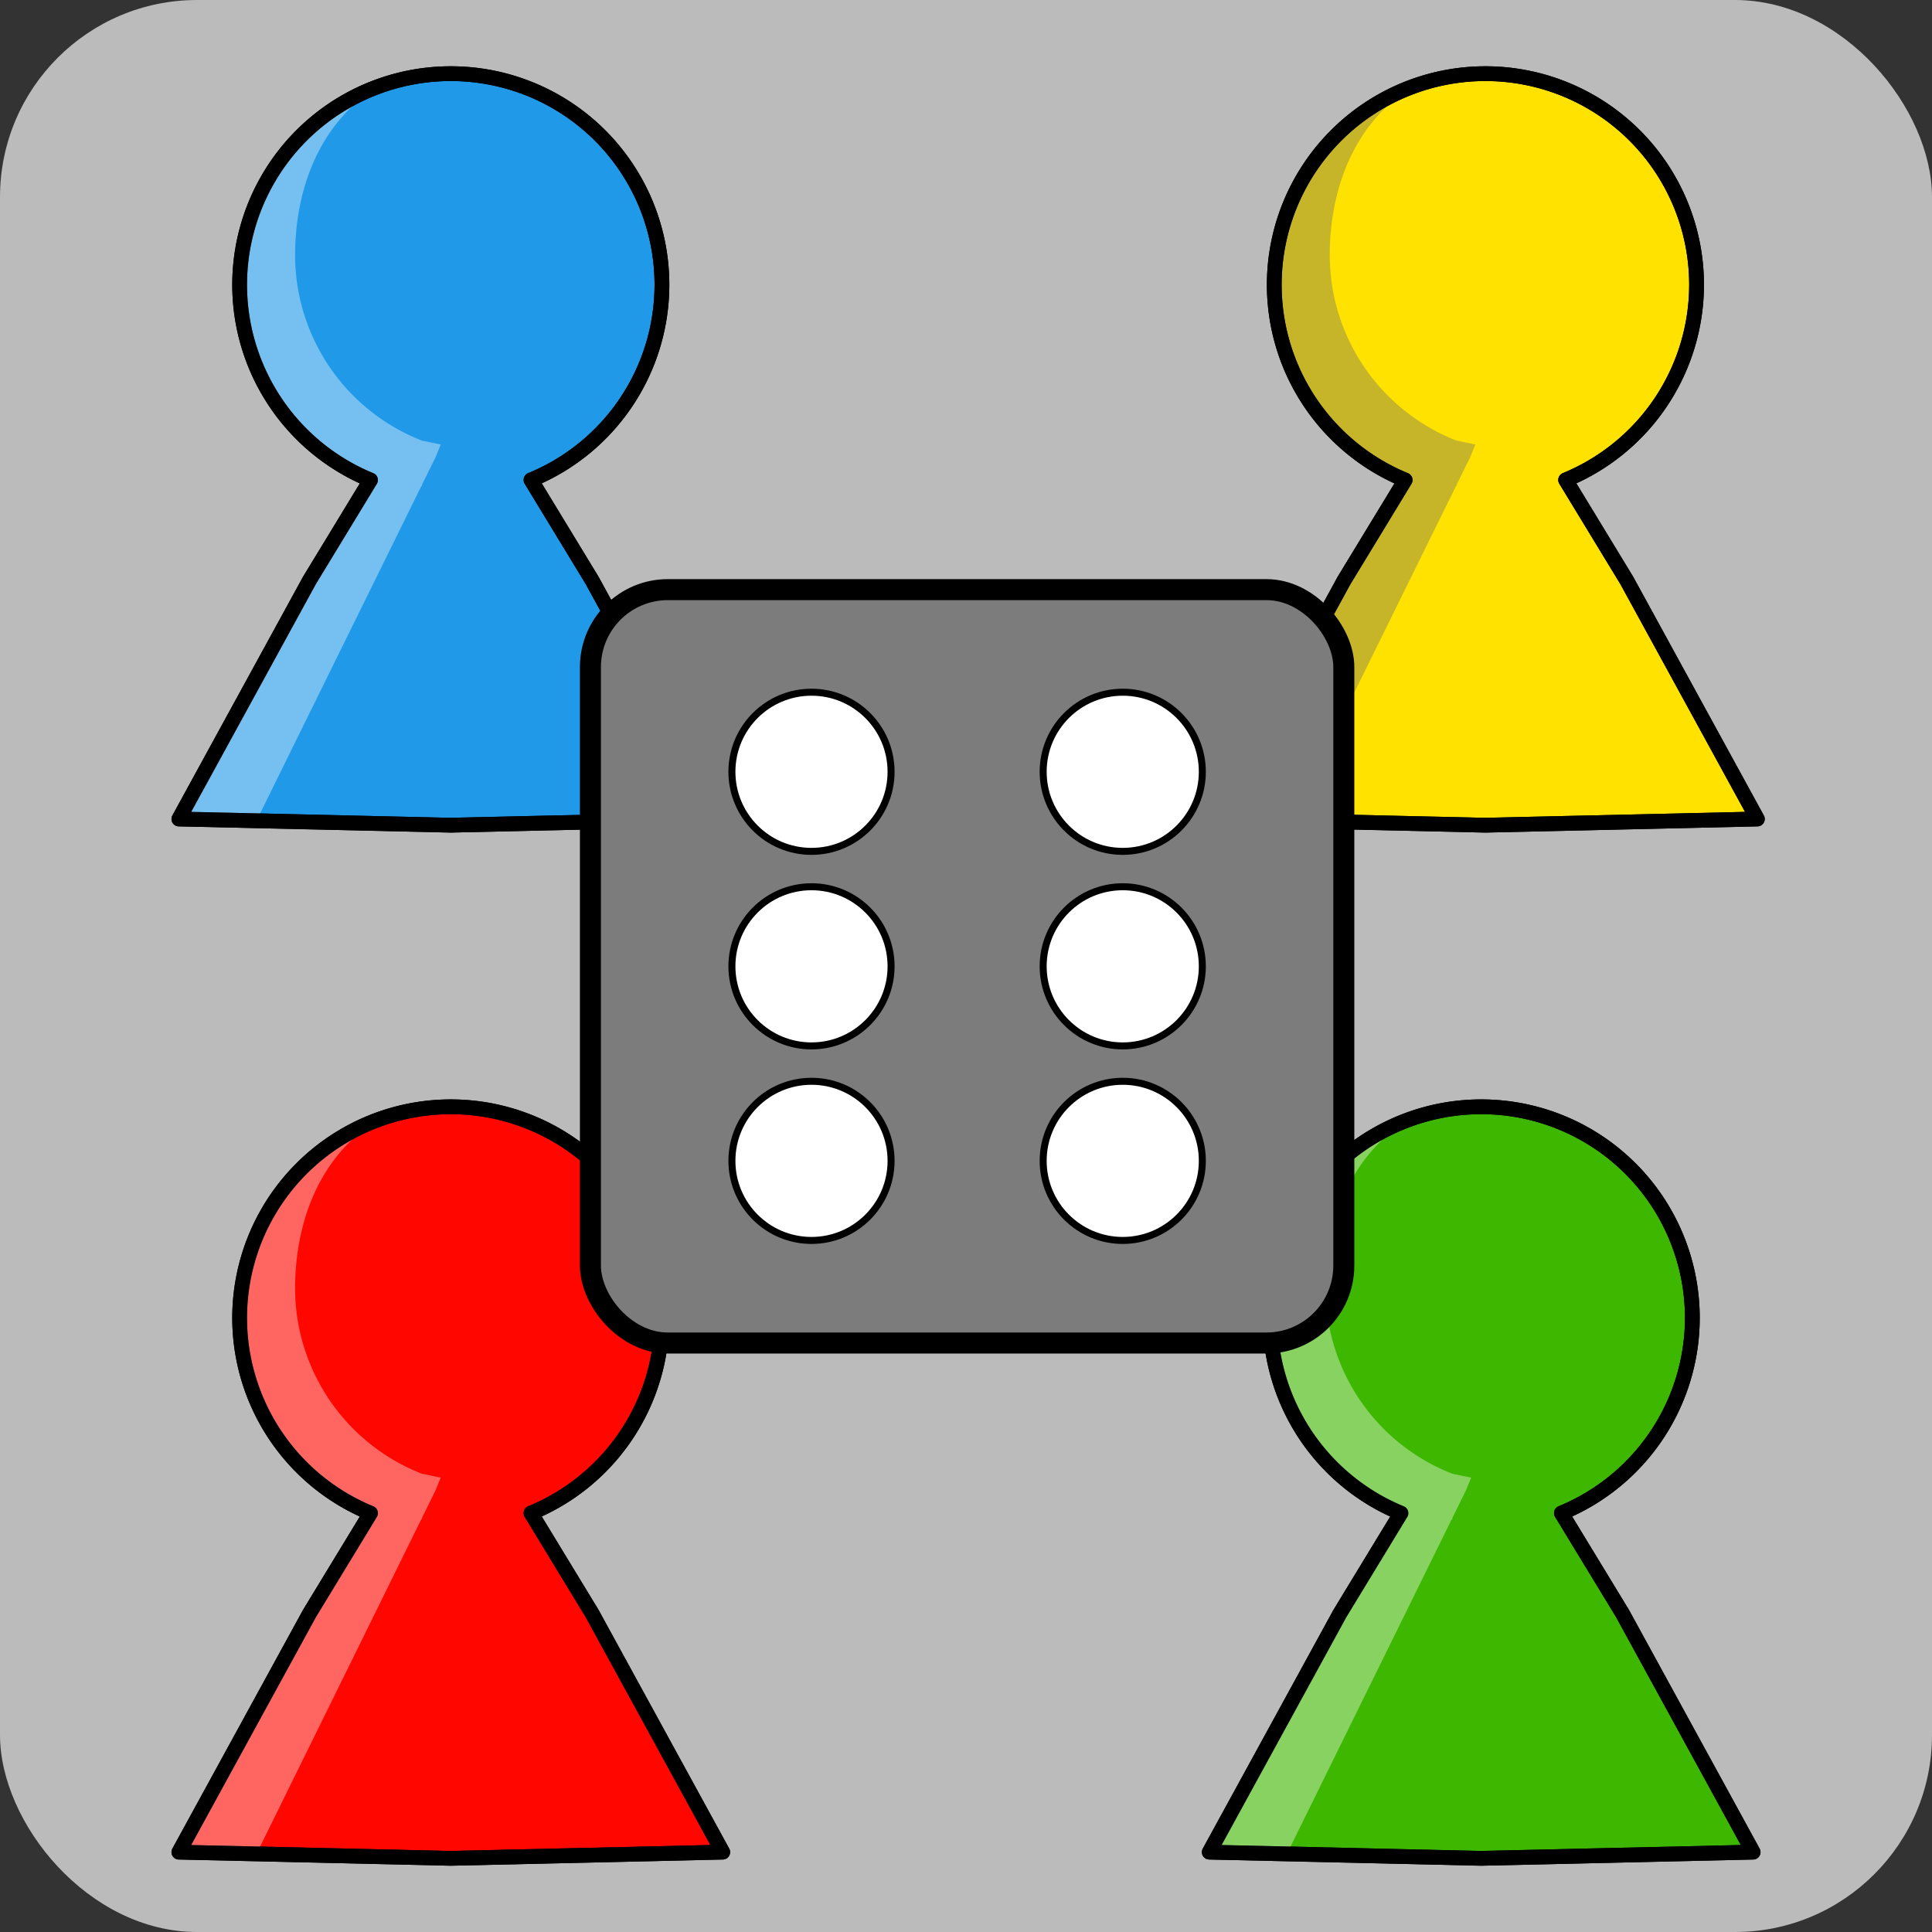 <?xml version="1.0" encoding="UTF-8" standalone="no"?>
<!-- Created with Inkscape (http://www.inkscape.org/) -->

<svg
   xmlns:dc="http://purl.org/dc/elements/1.1/"
   xmlns:cc="http://creativecommons.org/ns#"
   xmlns:rdf="http://www.w3.org/1999/02/22-rdf-syntax-ns#"
   xmlns:svg="http://www.w3.org/2000/svg"
   xmlns="http://www.w3.org/2000/svg"
   xmlns:sodipodi="http://sodipodi.sourceforge.net/DTD/sodipodi-0.dtd"
   xmlns:inkscape="http://www.inkscape.org/namespaces/inkscape"
   width="184.452mm"
   height="184.452mm"
   viewBox="0 0 653.569 653.569"
   id="svg4154"
   version="1.1"
   inkscape:version="0.91 r13725"
   sodipodi:docname="icon.svg">
  <rect x="0" y="0" width="653.569" height="653.569" fill="#333333" stroke="none"/>
  <defs
     id="defs4156">
    <clipPath
       clipPathUnits="userSpaceOnUse"
       id="clipPath4866">
      <rect
         style="fill:#000000;fill-opacity:0.535;stroke:none;stroke-width:1;stroke-linecap:round;stroke-linejoin:round;stroke-miterlimit:4;stroke-dasharray:none;stroke-opacity:1"
         id="rect4868"
         width="665.714"
         height="665.714"
         x="2.143"
         y="200.934"
         ry="87.143" />
    </clipPath>
    <clipPath
       clipPathUnits="userSpaceOnUse"
       id="clipPath4916">
      <rect
         style="fill:#000000;fill-opacity:0.535;stroke:none;stroke-width:1;stroke-linecap:round;stroke-linejoin:round;stroke-miterlimit:4;stroke-dasharray:none;stroke-opacity:1"
         id="rect4918"
         width="653.569"
         height="653.569"
         x="7.501"
         y="204.968"
         ry="66.67" />
    </clipPath>
  </defs>
  <sodipodi:namedview
     id="base"
     pagecolor="#ffffff"
     bordercolor="#666666"
     borderopacity="1.0"
     inkscape:pageopacity="0.0"
     inkscape:pageshadow="2"
     inkscape:zoom="0.98994949"
     inkscape:cx="-311.25039"
     inkscape:cy="210.06128"
     inkscape:document-units="px"
     inkscape:current-layer="layer1"
     showgrid="false"
     fit-margin-top="0"
     fit-margin-left="0"
     fit-margin-right="0"
     fit-margin-bottom="0"
     inkscape:window-width="3840"
     inkscape:window-height="2097"
     inkscape:window-x="-8"
     inkscape:window-y="-8"
     inkscape:window-maximized="1" />
  <g
     inkscape:label="Layer 1"
     inkscape:groupmode="layer"
     id="layer1"
     transform="translate(-7.501,-204.968)">
    <g
       id="g4891"
       clip-path="url(#clipPath4916)">
      <g
         transform="translate(-1414.286,-256.762)"
         id="g4284">
        <rect
           y="438.767"
           x="1399.286"
           height="350"
           width="350"
           id="rect4190"
           style="fill:#bbbbbb;fill-opacity:1;stroke:none;stroke-width:5;stroke-linecap:round;stroke-linejoin:round;stroke-miterlimit:4;stroke-dasharray:none;stroke-opacity:1" />
        <path
           inkscape:connector-curvature="0"
           id="path4194"
           d="m 1574.286,486.648 a 71.429,71.429 0 0 0 -71.43,71.428 71.429,71.429 0 0 0 44.275,66.033 l -20.658,33.963 -44.174,80.713 91.986,2.1 91.986,-2.1 -44.176,-80.713 -20.67,-33.984 a 71.429,71.429 0 0 0 44.287,-66.012 71.429,71.429 0 0 0 -71.428,-71.428 z"
           style="fill:#2099e8;fill-opacity:1;stroke:#000000;stroke-width:5;stroke-linecap:round;stroke-linejoin:round;stroke-miterlimit:4;stroke-dasharray:none;stroke-opacity:1" />
        <path
           inkscape:connector-curvature="0"
           id="path4196"
           d="m 1542.101,496.666 c -24.189,10.865 -37.622,35.971 -37.658,62.488 0.015,22.856 11.607,44.149 30.797,56.566 l -3.037,-0.068 a 71.429,71.429 0 0 0 14.93,8.457 l -20.658,33.963 -44.174,80.713 26.256,0.6 55.783,-113.258 c 0.069,0.01 0.138,0.02 0.207,0.029 l 0,-0.447 4.545,-9.229 1.795,-4.387 -6.34,-1.303 c -25.863,-10.085 -42.902,-34.989 -42.932,-62.748 0.025,-19.228 6.116,-38.602 20.486,-51.377 z"
           style="fill:#ffffff;fill-opacity:0.381;stroke:none;stroke-width:5;stroke-linecap:round;stroke-linejoin:round;stroke-miterlimit:4;stroke-dasharray:none;stroke-opacity:1" />
        <path
           inkscape:connector-curvature="0"
           style="fill:none;fill-opacity:1;stroke:#000000;stroke-width:5;stroke-linecap:round;stroke-linejoin:round;stroke-miterlimit:4;stroke-dasharray:none;stroke-opacity:1"
           d="m 1574.286,486.648 a 71.429,71.429 0 0 0 -71.43,71.428 71.429,71.429 0 0 0 44.275,66.033 l -20.658,33.963 -44.174,80.713 91.986,2.1 91.986,-2.1 -44.176,-80.713 -20.67,-33.984 a 71.429,71.429 0 0 0 44.287,-66.012 71.429,71.429 0 0 0 -71.428,-71.428 z"
           id="path4198" />
      </g>
      <g
         transform="translate(-684.286,-256.762)"
         id="g4278">
        <rect
           style="fill:#bbbbbb;fill-opacity:1;stroke:none;stroke-width:5;stroke-linecap:round;stroke-linejoin:round;stroke-miterlimit:4;stroke-dasharray:none;stroke-opacity:1"
           id="rect4180"
           width="350"
           height="350"
           x="1017.858"
           y="438.767" />
        <path
           style="fill:#ffe200;fill-opacity:1;stroke:#000000;stroke-width:5;stroke-linecap:round;stroke-linejoin:round;stroke-miterlimit:4;stroke-dasharray:none;stroke-opacity:1"
           d="m 1194.286,486.648 a 71.429,71.429 0 0 0 -71.43,71.428 71.429,71.429 0 0 0 44.275,66.033 l -20.658,33.963 -44.174,80.713 91.986,2.1 91.986,-2.1 -44.176,-80.713 -20.67,-33.984 a 71.429,71.429 0 0 0 44.287,-66.012 71.429,71.429 0 0 0 -71.428,-71.428 z"
           id="path4184"
           inkscape:connector-curvature="0" />
        <path
           style="fill:#6c6c6c;fill-opacity:0.381;stroke:none;stroke-width:5;stroke-linecap:round;stroke-linejoin:round;stroke-miterlimit:4;stroke-dasharray:none;stroke-opacity:1"
           d="m 1162.101,496.666 c -24.189,10.865 -37.622,35.971 -37.658,62.488 0.015,22.856 11.607,44.149 30.797,56.566 l -3.037,-0.068 a 71.429,71.429 0 0 0 14.93,8.457 l -20.658,33.963 -44.174,80.713 26.256,0.6 55.783,-113.258 c 0.069,0.01 0.138,0.02 0.207,0.029 l 0,-0.447 4.545,-9.229 1.795,-4.387 -6.34,-1.303 c -25.863,-10.085 -42.902,-34.989 -42.932,-62.748 0.025,-19.228 6.116,-38.602 20.486,-51.377 z"
           id="path4186"
           inkscape:connector-curvature="0" />
        <path
           id="path4188"
           d="m 1194.286,486.648 a 71.429,71.429 0 0 0 -71.43,71.428 71.429,71.429 0 0 0 44.275,66.033 l -20.658,33.963 -44.174,80.713 91.986,2.1 91.986,-2.1 -44.176,-80.713 -20.67,-33.984 a 71.429,71.429 0 0 0 44.287,-66.012 71.429,71.429 0 0 0 -71.428,-71.428 z"
           style="fill:none;fill-opacity:1;stroke:#000000;stroke-width:5;stroke-linecap:round;stroke-linejoin:round;stroke-miterlimit:4;stroke-dasharray:none;stroke-opacity:1"
           inkscape:connector-curvature="0" />
      </g>
      <g
         transform="translate(-145.715,92.733)"
         id="g4265">
        <rect
           style="fill:#bbbbbb;fill-opacity:1;stroke:none;stroke-width:5;stroke-linecap:round;stroke-linejoin:round;stroke-miterlimit:4;stroke-dasharray:none;stroke-opacity:1"
           id="rect4168"
           width="350"
           height="350"
           x="130.715"
           y="438.767" />
        <g
           id="g4161">
          <path
             inkscape:connector-curvature="0"
             id="path4136"
             d="m 305.715,486.648 a 71.429,71.429 0 0 0 -71.43,71.428 71.429,71.429 0 0 0 44.275,66.033 l -20.658,33.963 -44.174,80.713 91.986,2.1 91.986,-2.1 -44.176,-80.713 -20.67,-33.984 a 71.429,71.429 0 0 0 44.287,-66.012 71.429,71.429 0 0 0 -71.428,-71.428 z"
             style="fill:#ff0600;fill-opacity:1;stroke:#000000;stroke-width:5;stroke-linecap:round;stroke-linejoin:round;stroke-miterlimit:4;stroke-dasharray:none;stroke-opacity:1" />
          <path
             inkscape:connector-curvature="0"
             id="path4144"
             d="m 273.529,496.666 c -24.189,10.865 -37.622,35.971 -37.658,62.488 0.015,22.856 11.607,44.149 30.797,56.566 l -3.037,-0.068 a 71.429,71.429 0 0 0 14.93,8.457 l -20.658,33.963 -44.174,80.713 26.256,0.6 55.783,-113.258 c 0.069,0.01 0.138,0.02 0.207,0.029 l 0,-0.447 4.545,-9.229 1.795,-4.387 -6.34,-1.303 c -25.863,-10.085 -42.902,-34.989 -42.932,-62.748 0.025,-19.228 6.116,-38.602 20.486,-51.377 z"
             style="fill:#ffffff;fill-opacity:0.381;stroke:none;stroke-width:5;stroke-linecap:round;stroke-linejoin:round;stroke-miterlimit:4;stroke-dasharray:none;stroke-opacity:1" />
          <path
             inkscape:connector-curvature="0"
             style="fill:none;fill-opacity:1;stroke:#000000;stroke-width:5;stroke-linecap:round;stroke-linejoin:round;stroke-miterlimit:4;stroke-dasharray:none;stroke-opacity:1"
             d="m 305.715,486.648 a 71.429,71.429 0 0 0 -71.43,71.428 71.429,71.429 0 0 0 44.275,66.033 l -20.658,33.963 -44.174,80.713 91.986,2.1 91.986,-2.1 -44.176,-80.713 -20.67,-33.984 a 71.429,71.429 0 0 0 44.287,-66.012 71.429,71.429 0 0 0 -71.428,-71.428 z"
             id="path4159" />
        </g>
      </g>
      <g
         transform="translate(-217.143,92.733)"
         id="g4272">
        <rect
           y="438.767"
           x="550.715"
           height="350"
           width="350"
           id="rect4170"
           style="fill:#bbbbbb;fill-opacity:1;stroke:none;stroke-width:5;stroke-linecap:round;stroke-linejoin:round;stroke-miterlimit:4;stroke-dasharray:none;stroke-opacity:1" />
        <path
           inkscape:connector-curvature="0"
           id="path4174"
           d="m 725.715,486.648 a 71.429,71.429 0 0 0 -71.43,71.428 71.429,71.429 0 0 0 44.275,66.033 l -20.658,33.963 -44.174,80.713 91.986,2.1 91.986,-2.1 -44.176,-80.713 -20.67,-33.984 a 71.429,71.429 0 0 0 44.287,-66.012 71.429,71.429 0 0 0 -71.428,-71.428 z"
           style="fill:#3db700;fill-opacity:1;stroke:#000000;stroke-width:5;stroke-linecap:round;stroke-linejoin:round;stroke-miterlimit:4;stroke-dasharray:none;stroke-opacity:1" />
        <path
           inkscape:connector-curvature="0"
           id="path4176"
           d="m 693.529,496.666 c -24.189,10.865 -37.622,35.971 -37.658,62.488 0.015,22.856 11.607,44.149 30.797,56.566 l -3.037,-0.068 a 71.429,71.429 0 0 0 14.93,8.457 l -20.658,33.963 -44.174,80.713 26.256,0.6 55.783,-113.258 c 0.069,0.01 0.138,0.02 0.207,0.029 l 0,-0.447 4.545,-9.229 1.795,-4.387 -6.34,-1.303 c -25.863,-10.085 -42.902,-34.989 -42.932,-62.748 0.025,-19.228 6.116,-38.602 20.486,-51.377 z"
           style="fill:#ffffff;fill-opacity:0.381;stroke:none;stroke-width:5;stroke-linecap:round;stroke-linejoin:round;stroke-miterlimit:4;stroke-dasharray:none;stroke-opacity:1" />
        <path
           inkscape:connector-curvature="0"
           style="fill:none;fill-opacity:1;stroke:#000000;stroke-width:5;stroke-linecap:round;stroke-linejoin:round;stroke-miterlimit:4;stroke-dasharray:none;stroke-opacity:1"
           d="m 725.715,486.648 a 71.429,71.429 0 0 0 -71.43,71.428 71.429,71.429 0 0 0 44.275,66.033 l -20.658,33.963 -44.174,80.713 91.986,2.1 91.986,-2.1 -44.176,-80.713 -20.67,-33.984 a 71.429,71.429 0 0 0 44.287,-66.012 71.429,71.429 0 0 0 -71.428,-71.428 z"
           id="path4178" />
      </g>
    </g>
    <g
       id="g4283"
       transform="matrix(2.369,0,0,2.369,-1723.959,-335.703)"
       inkscape:export-filename="E:\wrk\unity\clobrdo\Assets\icon.png"
       inkscape:export-xdpi="17.30472"
       inkscape:export-ydpi="17.30472">
      <rect
         style="fill:#7c7c7c;fill-opacity:1;stroke:#000000;stroke-width:3;stroke-linecap:round;stroke-linejoin:round;stroke-miterlimit:4;stroke-dasharray:none;stroke-opacity:1"
         id="rect4148"
         width="107.581"
         height="107.581"
         x="815.193"
         y="312.425"
         ry="11.054" />
      <g
         transform="translate(4.041,0.505)"
         id="g4238">
        <g
           id="g4233">
          <circle
             r="11.364"
             cy="337.932"
             cx="842.72"
             id="circle4178"
             style="fill:#ffffff;fill-opacity:1;stroke:#000000;stroke-width:1;stroke-linecap:round;stroke-linejoin:round;stroke-miterlimit:4;stroke-dasharray:none;stroke-opacity:1" />
          <circle
             style="fill:#ffffff;fill-opacity:1;stroke:#000000;stroke-width:1;stroke-linecap:round;stroke-linejoin:round;stroke-miterlimit:4;stroke-dasharray:none;stroke-opacity:1"
             id="circle4180"
             cx="842.72"
             cy="365.711"
             r="11.364" />
          <circle
             r="11.364"
             cy="393.49"
             cx="842.72"
             id="circle4182"
             style="fill:#ffffff;fill-opacity:1;stroke:#000000;stroke-width:1;stroke-linecap:round;stroke-linejoin:round;stroke-miterlimit:4;stroke-dasharray:none;stroke-opacity:1" />
        </g>
        <circle
           r="11.364"
           cy="393.49"
           cx="887.166"
           id="circle4184"
           style="fill:#ffffff;fill-opacity:1;stroke:#000000;stroke-width:1;stroke-linecap:round;stroke-linejoin:round;stroke-miterlimit:4;stroke-dasharray:none;stroke-opacity:1" />
        <circle
           style="fill:#ffffff;fill-opacity:1;stroke:#000000;stroke-width:1;stroke-linecap:round;stroke-linejoin:round;stroke-miterlimit:4;stroke-dasharray:none;stroke-opacity:1"
           id="circle4186"
           cx="887.166"
           cy="365.711"
           r="11.364" />
        <circle
           r="11.364"
           cy="337.932"
           cx="887.166"
           id="circle4188"
           style="fill:#ffffff;fill-opacity:1;stroke:#000000;stroke-width:1;stroke-linecap:round;stroke-linejoin:round;stroke-miterlimit:4;stroke-dasharray:none;stroke-opacity:1" />
      </g>
    </g>
  </g>
</svg>
